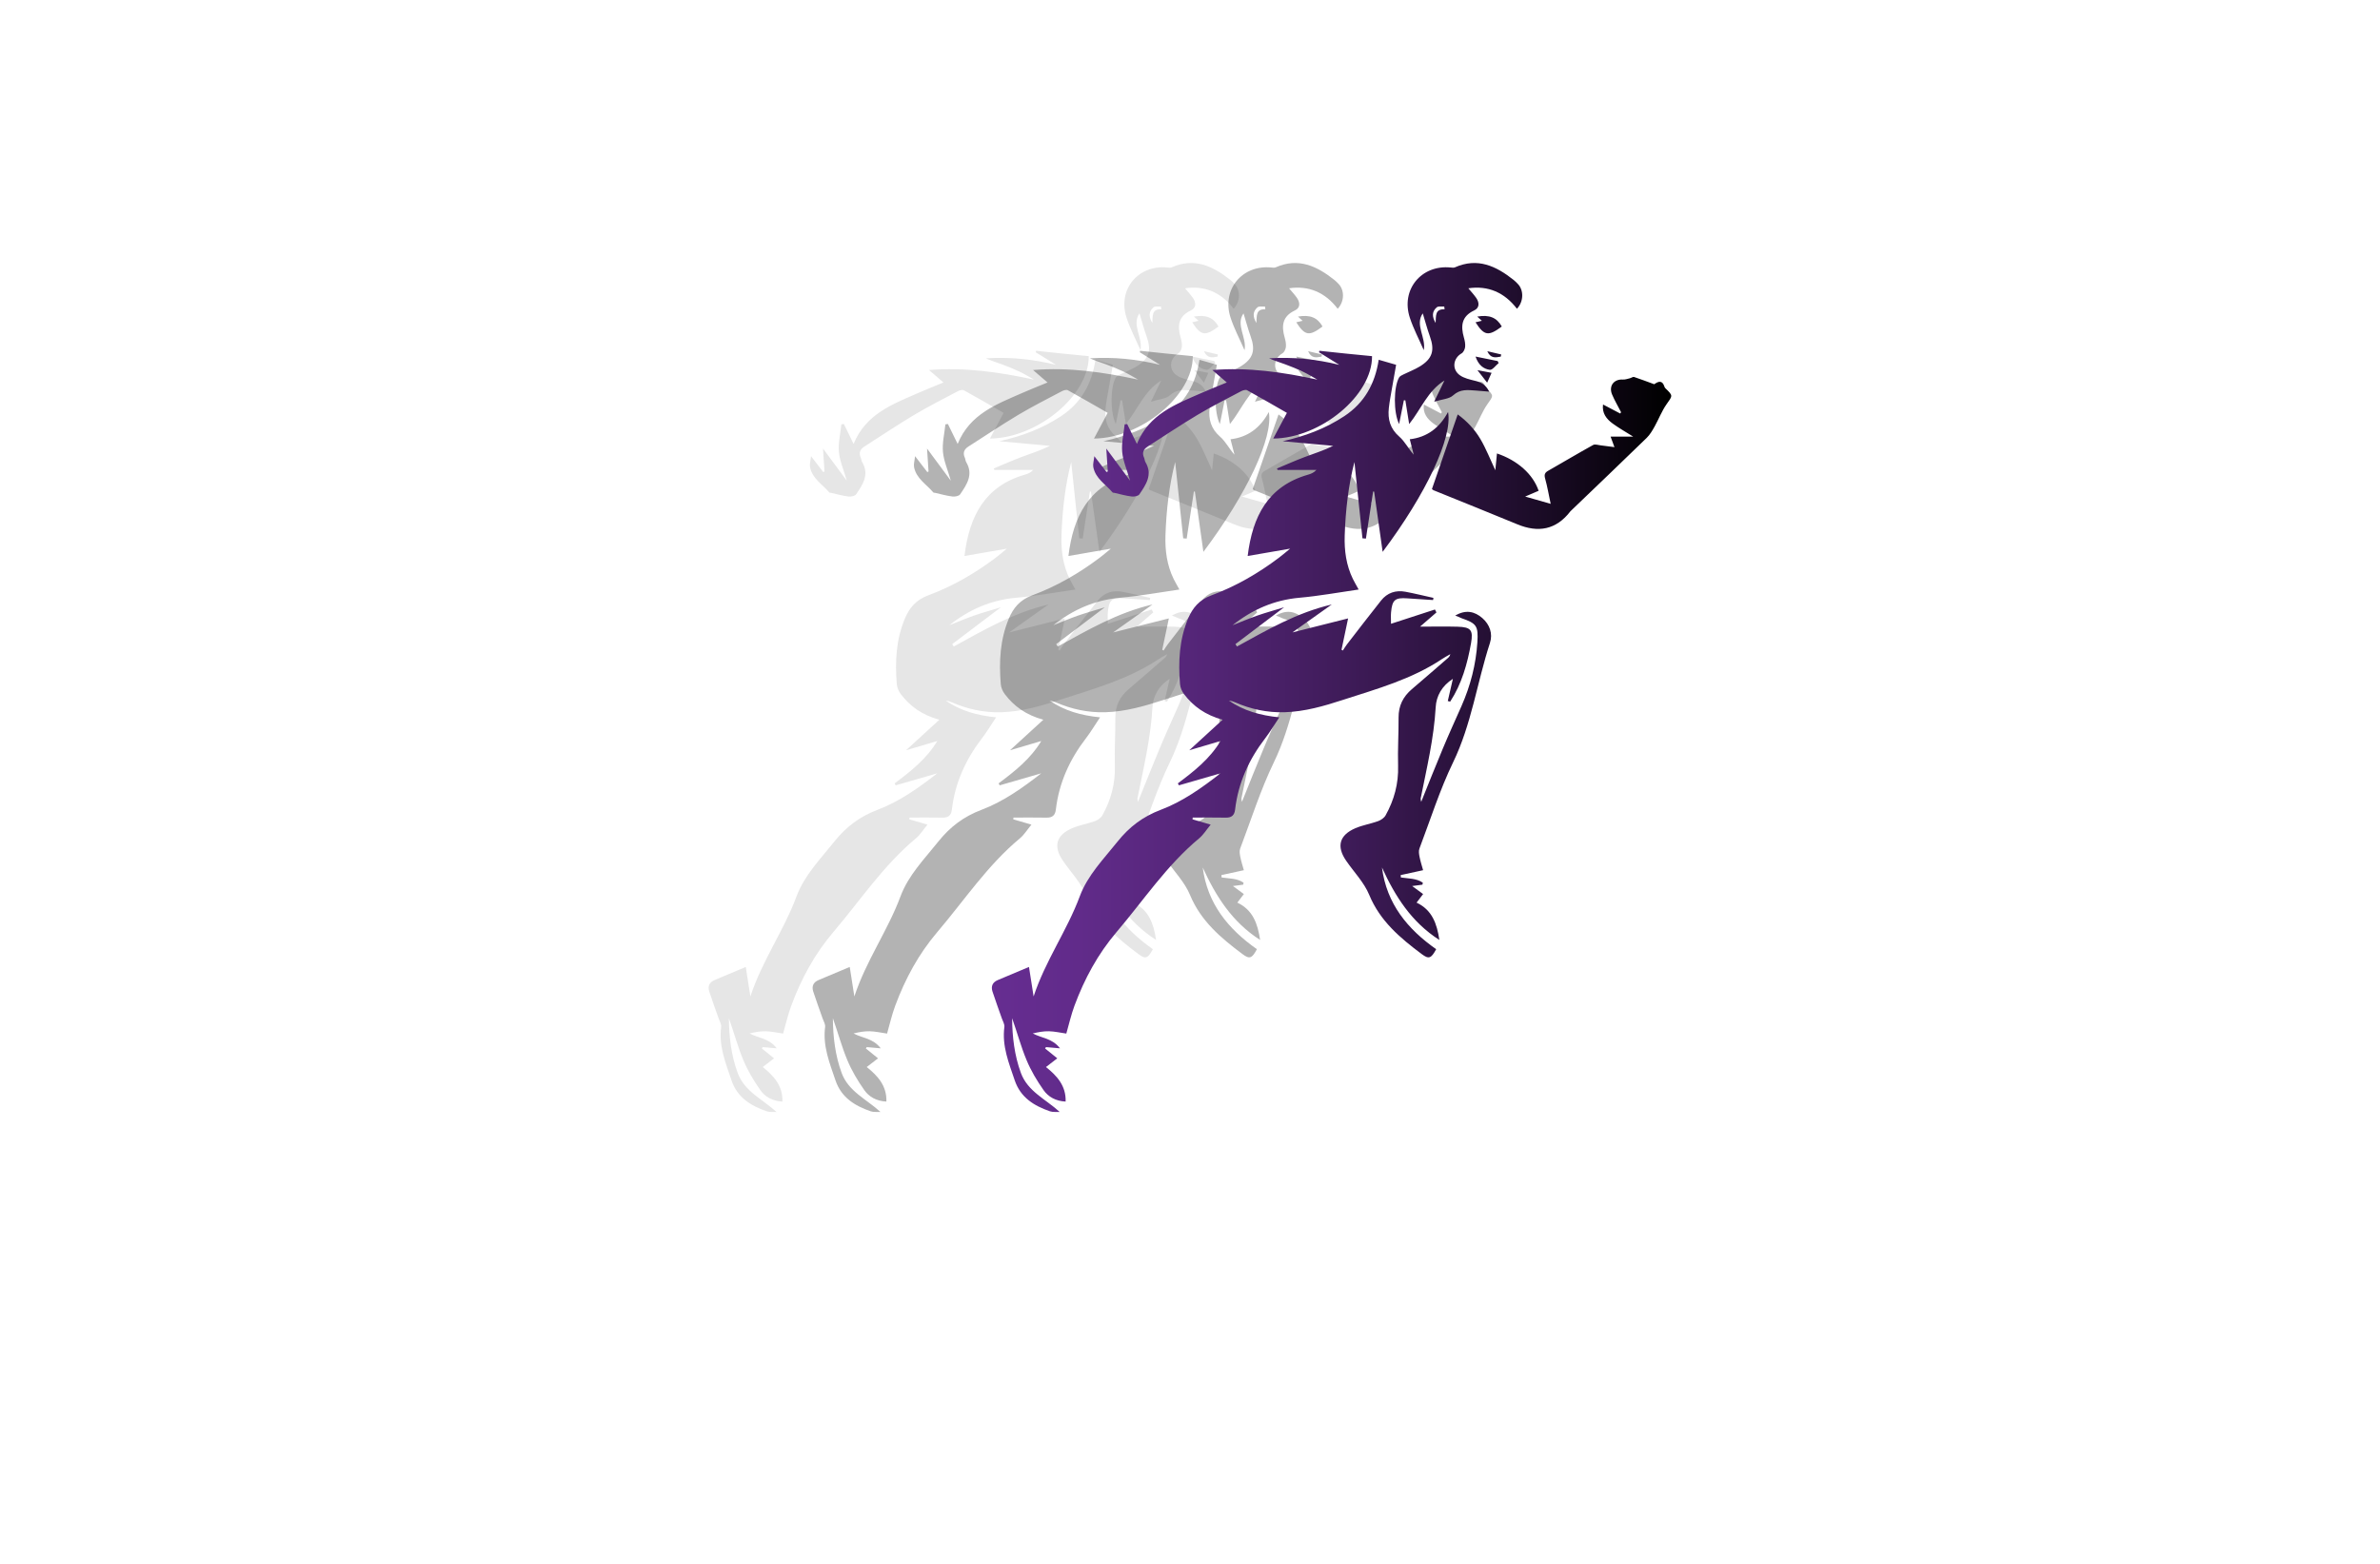 <?xml version="1.0" encoding="utf-8"?>
<!-- Generator: Adobe Illustrator 27.8.1, SVG Export Plug-In . SVG Version: 6.00 Build 0)  -->
<svg version="1.1" xmlns="http://www.w3.org/2000/svg" xmlns:xlink="http://www.w3.org/1999/xlink" x="0px" y="0px"
	 viewBox="0 0 350 230" style="enable-background:new 0 0 350 230;" xml:space="preserve">
<style type="text/css">
	.st0{fill:#0071BC;}
	.st1{fill:#F3FFFF;}
	.st2{fill:#FFEDC5;}
	.st3{fill:#F9F8D2;}
	.st4{fill:#D2FCE5;}
	.st5{fill:#FCEE21;}
	.st6{fill:#D9FCFC;}
	.st7{fill:#D6FCDE;}
	.st8{fill:#005652;}
	.st9{fill:#F6FFE3;}
	.st10{fill:#D9F4F3;}
	.st11{fill:#FFE7D2;}
	.st12{fill:#E1FEFF;}
	.st13{fill:#000037;}
	.st14{fill:#F9F6DC;}
	.st15{fill:#BFF6F7;}
	.st16{fill:#FFFFD9;}
	.st17{fill:#F5FFE6;}
	.st18{fill:#493117;}
	.st19{fill:#FFFDE6;}
	.st20{fill:#FFFCE3;}
	.st21{fill:#FF9D00;}
	.st22{fill:url(#SVGID_1_);}
	.st23{opacity:0.22;fill:url(#SVGID_00000150822529186418803910000007034465242534511774_);}
	.st24{fill:#FFC200;}
	.st25{fill:#778718;}
	.st26{fill:#E0B017;}
	.st27{fill:#664407;}
	.st28{fill:#9E690A;}
	.st29{fill:#7F1105;}
	.st30{fill:#191933;}
	.st31{fill:#FCEBD4;}
	.st32{fill:#E3DFD6;}
	.st33{fill:#FFB000;}
	.st34{fill:#AA210E;}
	.st35{fill:#FFF0A6;}
	.st36{fill:#FFDA00;}
	.st37{fill:#F4F4F4;}
	.st38{fill:#DC5C28;}
	.st39{fill:#FF8440;}
	.st40{fill:#C45224;}
	.st41{fill:#2C4369;}
	.st42{fill:#2A72DB;}
	.st43{fill:#C65500;}
	.st44{fill:#C15746;}
	.st45{fill:#FF8C00;}
	.st46{fill:#FFEA2C;}
	.st47{fill:#F7FF57;}
	.st48{fill:#FFFFFF;}
	.st49{fill:#D64949;}
	.st50{fill:#353535;}
	.st51{fill:#FFC783;}
	.st52{fill:#3F7F91;}
	.st53{fill:#25BDE5;}
	.st54{fill:#8CDD00;}
	.st55{fill:#D1FF88;}
	.st56{fill:#333333;}
	.st57{fill:#FF9000;}
	.st58{fill:#A1A813;}
	.st59{fill:#B3C40E;}
	.st60{fill:#CACE72;}
	.st61{fill:url(#SVGID_00000141433309176396593310000004630939333225191589_);}
	.st62{fill:#93E800;}
	.st63{fill:#3CB7D3;}
	.st64{fill:#FF7631;}
	.st65{fill:#E6873C;}
	.st66{fill:#30657F;}
	.st67{fill:#FF7A40;}
	.st68{fill:#FFAD4A;}
	.st69{fill:#BC8E3B;}
	.st70{fill:#E2E2E2;}
	.st71{fill:#F2B844;}
	.st72{fill:#AF3838;}
	.st73{fill:#17B5C1;}
	.st74{fill:#A88643;}
	.st75{fill-rule:evenodd;clip-rule:evenodd;fill:#DD7928;}
	.st76{fill:#E6E7E8;stroke:#CFCFCF;stroke-width:0.106;}
	.st77{fill-rule:evenodd;clip-rule:evenodd;fill:#204F7A;}
	.st78{fill-rule:evenodd;clip-rule:evenodd;fill:#50A4FF;}
	.st79{fill:#002649;}
	.st80{fill:#00134F;}
	.st81{fill:#665200;}
	.st82{fill:#002349;}
	.st83{fill:#FF914D;}
	.st84{fill:#AC1929;}
	.st85{fill:#004AAD;}
	.st86{fill:#BE1C2D;}
	.st87{fill:#242424;}
	.st88{fill:#F1A75A;}
	.st89{fill-rule:evenodd;clip-rule:evenodd;}
	.st90{fill-rule:evenodd;clip-rule:evenodd;fill:#007177;}
	.st91{fill-rule:evenodd;clip-rule:evenodd;fill:#242424;}
	.st92{fill:#F9951C;}
	.st93{fill:#84123B;}
	.st94{fill:#FFB908;}
	.st95{fill:#393536;}
	.st96{fill:#093F00;}
	.st97{fill:#333300;}
	.st98{fill:#C8D7FF;}
	.st99{fill:#426BD1;}
	.st100{fill:#0036D2;}
	.st101{fill:url(#SVGID_00000115478474829209472800000004684354262197395373_);}
	.st102{fill:url(#SVGID_00000179606048266370532270000016768697282586193550_);}
	.st103{fill:#72C000;}
	.st104{fill:#FFEBD7;}
	.st105{fill:#FF7F00;}
	.st106{fill:#121212;}
	.st107{fill:url(#CUSTOM-group_00000101811486944239606760000002714244422907518357_);}
	.st108{fill:url(#CUSTOM-group_00000086660549411913238800000009136946510667695793_);}
	.st109{fill:#D9E021;}
	.st110{fill:#F9BF28;}
	.st111{fill:#2F5469;}
	.st112{fill:#0F263E;}
	.st113{fill:#FEFEFE;}
	.st114{fill:url(#SVGID_00000108280109326513053050000008285405338611994537_);}
	.st115{fill:url(#SVGID_00000003069268724482642620000002160623568175224238_);}
	.st116{fill:url(#SVGID_00000078012202693633990230000010738257840334652072_);}
	.st117{fill:#603813;}
	.st118{fill:#1B1464;}
	.st119{fill:#20515D;}
	.st120{fill:#005DE5;}
	.st121{fill:#D9F1F4;}
	.st122{fill:url(#SVGID_00000085936409899441258540000011225821692124655795_);}
	.st123{fill:#F5F5F5;stroke:#F5F5F5;stroke-miterlimit:10;}
	.st124{fill:#000003;stroke:#F5F5F5;stroke-width:2;stroke-linecap:round;stroke-linejoin:round;stroke-miterlimit:10;}
	.st125{fill:none;stroke:#F5F5F5;stroke-linecap:round;stroke-linejoin:round;stroke-miterlimit:10;}
	.st126{fill:#72C000;stroke:#72C000;stroke-width:0.5;stroke-linecap:round;stroke-linejoin:round;stroke-miterlimit:10;}
	.st127{fill:#72C000;stroke:#72C000;stroke-linecap:round;stroke-linejoin:round;stroke-miterlimit:10;}
	.st128{fill:#000003;stroke:#72C000;stroke-linecap:round;stroke-linejoin:round;stroke-miterlimit:10;}
	.st129{fill:#72C000;stroke:#72C000;stroke-width:0.25;stroke-miterlimit:10;}
	.st130{fill:#F5B507;}
	.st131{fill:#E39514;}
	.st132{fill:#023A4C;}
	.st133{fill:#4F0000;}
	.st134{fill:url(#SVGID_00000129900588320879252360000013844491696259858853_);}
	.st135{fill:url(#SVGID_00000050624028904943387660000005308690401505706127_);}
	.st136{fill-rule:evenodd;clip-rule:evenodd;fill:#FFCA01;}
	.st137{opacity:0.1;}
	.st138{opacity:0.3;}
	.st139{fill:url(#SVGID_00000061472896951835920380000013619671012644312714_);}
	.st140{fill:none;stroke:#000000;stroke-miterlimit:10;}
	.st141{fill:url(#SVGID_00000147207347491477363750000010718719362749524365_);}
	.st142{fill:url(#SVGID_00000054974831015162098330000003004344126460212355_);}
	.st143{fill:#39B54A;}
	.st144{fill:#1B5AA8;}
	.st145{fill:#123958;}
	.st146{fill:#91CC00;}
</style>
<g id="Layer_1">
</g>
<g id="Layer_12">
</g>
<g id="Layer_13">
</g>
<g id="Layer_14">
</g>
<g id="Layer_15">
</g>
<g id="Layer_11">
</g>
<g id="Layer_8">
</g>
<g id="Layer_10">
</g>
<g id="Layer_9">
</g>
<g id="Layer_2">
</g>
<g id="Layer_3">
</g>
<g id="Layer_4">
</g>
<g id="Layer_5">
</g>
<g id="Layer_6">
</g>
<g id="Layer_7">
	<g>
		<path class="st137" d="M172.34,90.54c1.56-0.93,2.87-0.61,3.99,0.36c1.08,0.95,1.57,2.28,1.12,3.66
			c-1.9,5.82-2.7,11.95-5.42,17.56c-1.97,4.07-3.34,8.44-4.95,12.68c-0.14,0.36-0.06,0.83,0.02,1.23c0.13,0.66,0.34,1.31,0.52,1.95
			c-1.2,0.26-2.25,0.49-3.3,0.72c0.01,0.12,0.02,0.23,0.03,0.35c1.11,0.17,2.29,0.11,3.23,0.77c-0.02,0.1-0.04,0.19-0.06,0.29
			c-0.44,0.06-0.88,0.11-1.51,0.2c0.61,0.45,1.08,0.8,1.61,1.18c-0.34,0.45-0.62,0.82-0.96,1.26c2.29,1.08,3,3.11,3.35,5.49
			c-4.12-2.63-6.52-6.45-8.44-10.66c0.68,5.34,3.78,9.08,7.97,12.02c-0.73,1.35-1.07,1.52-2.15,0.7c-3.15-2.36-6.1-4.84-7.69-8.68
			c-0.75-1.83-2.24-3.35-3.38-5.02c-1.46-2.11-1.02-3.78,1.36-4.8c1.06-0.45,2.23-0.64,3.32-1.03c0.42-0.15,0.9-0.48,1.11-0.85
			c1.26-2.26,1.92-4.67,1.84-7.3c-0.07-2.36,0.09-4.72,0.07-7.09c-0.01-1.73,0.66-3.07,1.95-4.17c1.77-1.5,3.52-3.04,5.28-4.56
			c0.16-0.14,0.31-0.3,0.38-0.59c-0.41,0.24-0.84,0.45-1.23,0.72c-4.45,2.97-9.55,4.38-14.55,6c-2.8,0.91-5.61,1.73-8.6,1.82
			c-2.57,0.07-4.97-0.45-7.3-1.47c-0.28-0.12-0.58-0.21-0.89-0.25c2.17,1.5,4.62,2.19,7.42,2.47c-0.74,1.11-1.35,2.13-2.06,3.06
			c-2.4,3.12-3.98,6.57-4.44,10.51c-0.1,0.84-0.52,1.2-1.37,1.18c-1.62-0.03-3.24-0.01-4.86-0.01c-0.01,0.09-0.02,0.17-0.03,0.26
			c0.84,0.24,1.68,0.49,2.67,0.78c-0.62,0.75-1.07,1.49-1.69,2.01c-4.78,3.97-8.18,9.13-12.16,13.8c-2.75,3.23-4.72,6.88-6.18,10.82
			c-0.49,1.32-0.8,2.7-1.2,4.1c-0.91-0.13-1.72-0.32-2.54-0.34c-0.8-0.02-1.6,0.13-2.39,0.32c1.28,0.7,2.86,0.69,4,2.19
			c-0.9-0.08-1.48-0.13-2.06-0.18c-0.04,0.07-0.09,0.13-0.13,0.2c0.58,0.47,1.15,0.93,1.79,1.45c-0.68,0.53-1.13,0.88-1.66,1.28
			c1.62,1.3,2.96,2.75,2.89,5.08c-1.43-0.07-2.54-0.67-3.25-1.69c-0.97-1.38-1.86-2.87-2.5-4.42c-0.83-1.99-1.39-4.1-2.12-6.15
			c0.02,2.75,0.34,5.46,1.29,8.05c1.01,2.74,3.67,3.86,5.71,5.74c-0.48-0.03-1,0.05-1.44-0.1c-2.34-0.81-4.32-2.02-5.18-4.56
			c-0.86-2.55-1.89-5.04-1.52-7.84c0.05-0.39-0.21-0.82-0.36-1.23c-0.46-1.33-0.96-2.65-1.39-3.99c-0.24-0.76,0-1.35,0.78-1.68
			c1.52-0.64,3.05-1.28,4.59-1.93c0.25,1.61,0.47,2.98,0.68,4.34c1.72-5.25,4.92-9.69,6.79-14.73c1.16-3.11,3.5-5.47,5.54-8.03
			c1.75-2.19,3.75-3.7,6.39-4.7c3.19-1.2,5.99-3.2,8.77-5.36c-2.12,0.61-4.12,1.19-6.12,1.77c-0.05-0.1-0.1-0.19-0.16-0.29
			c2.37-1.77,4.69-3.59,6.28-6.23c-1.51,0.44-2.91,0.86-4.6,1.36c1.74-1.6,3.23-2.96,4.9-4.49c-2.53-0.69-4.31-1.97-5.68-3.78
			c-0.31-0.41-0.54-0.96-0.58-1.46c-0.27-3.29-0.11-6.54,1.19-9.64c0.67-1.59,1.65-2.75,3.4-3.4c3.59-1.33,6.9-3.24,9.96-5.55
			c0.49-0.37,0.95-0.76,1.64-1.33c-2.27,0.39-4.25,0.73-6.24,1.08c0.71-5.84,2.99-10.27,8.88-11.96c0.44-0.12,0.86-0.3,1.23-0.7
			c-1.9,0-3.81,0-5.71,0c-0.03-0.07-0.06-0.14-0.09-0.21c1.36-0.57,2.71-1.17,4.09-1.69c1.38-0.52,2.79-0.96,4.18-1.64
			c-2.48-0.23-4.96-0.45-7.44-0.68c3.24-0.72,6.3-1.85,9.09-3.7c2.95-1.96,4.5-4.75,5.04-8.28c0.85,0.24,1.64,0.47,2.56,0.74
			c-0.2,1.15-0.4,2.25-0.59,3.35c-0.17,1-0.37,2-0.48,3.01c-0.18,1.64,0.19,3.03,1.53,4.2c0.82,0.71,1.34,1.77,2.13,2.66
			c-0.19-0.74-0.38-1.47-0.58-2.27c2.55-0.29,4.39-1.69,5.63-4.01c0.68,3.75-3.22,12.04-9.62,20.57c-0.42-2.96-0.83-5.91-1.25-8.85
			c-0.05-0.01-0.1-0.02-0.15-0.03c-0.35,2.31-0.7,4.62-1.06,6.93c-0.17-0.01-0.34-0.03-0.51-0.04c-0.4-3.85-0.81-7.69-1.18-11.22
			c-0.86,3.31-1.31,7.03-1.43,10.81c-0.07,2.22,0.22,4.35,1.19,6.36c0.22,0.45,0.48,0.89,0.86,1.58c-3,0.43-5.84,0.96-8.71,1.21
			c-3.71,0.33-6.93,1.74-9.83,4.04c1.2-0.47,2.39-0.98,3.61-1.41c1.24-0.43,2.52-0.78,3.97-1.23c-2.52,1.91-4.84,3.66-7.16,5.42
			c0.08,0.12,0.16,0.23,0.23,0.35c4.4-2.41,8.74-4.96,13.94-6.18c-1.99,1.42-3.77,2.68-5.79,4.11c2.88-0.72,5.42-1.36,8.19-2.06
			c-0.38,1.8-0.67,3.2-0.97,4.61c0.07,0.04,0.13,0.07,0.2,0.11c0.2-0.3,0.38-0.62,0.6-0.9c1.66-2.15,3.32-4.31,5.01-6.44
			c0.92-1.16,2.17-1.57,3.6-1.3c1.38,0.26,2.74,0.6,4.11,0.9c-0.02,0.11-0.03,0.21-0.05,0.32c-1.26-0.08-2.51-0.16-3.77-0.25
			c-1.83-0.13-2.24,0.21-2.41,2.04c-0.05,0.5-0.01,1.01-0.01,1.7c2.21-0.72,4.33-1.41,6.46-2.1c0.07,0.14,0.15,0.29,0.22,0.43
			c-0.78,0.68-1.56,1.36-2.41,2.09c1.93,0,3.73-0.04,5.53,0.01c1.94,0.06,2.31,0.48,1.97,2.42c-0.54,3.04-1.37,5.99-3.07,8.6
			c-0.12-0.03-0.23-0.06-0.35-0.09c0.24-1.04,0.48-2.09,0.75-3.26c-1.61,1.02-2.44,2.52-2.53,4.18c-0.26,4.56-1.32,8.98-2.21,13.42
			c-0.02,0.09,0.03,0.2,0.08,0.49c1.1-2.71,2.1-5.27,3.17-7.81c0.88-2.11,1.83-4.19,2.76-6.29c1.32-2.99,2.12-6.1,2.33-9.36
			c0.15-2.43-0.1-2.78-2.38-3.57C173.01,90.78,172.75,90.69,172.34,90.54z M169.16,72.1c4.1,1.67,8.21,3.3,12.3,5
			c3.1,1.29,5.73,0.83,7.83-1.9c0.02-0.03,0.05-0.05,0.08-0.08c3.72-3.57,7.45-7.13,11.14-10.72c0.48-0.47,0.84-1.09,1.17-1.68
			c0.6-1.07,1.04-2.25,1.74-3.25c0.92-1.3,1-1.25-0.17-2.38c-0.05-0.05-0.09-0.11-0.11-0.18c-0.36-1.13-1.01-0.76-1.52-0.4
			c-1.06-0.39-2.01-0.75-2.97-1.07c-0.16-0.05-0.4,0.14-0.61,0.19c-0.34,0.08-0.69,0.21-1.03,0.19c-1.34-0.08-2.12,0.96-1.58,2.22
			c0.38,0.89,0.87,1.72,1.31,2.58c-0.04,0.07-0.08,0.13-0.12,0.2c-0.84-0.44-1.68-0.88-2.53-1.33c-0.17,1.26,0.49,2.13,1.43,2.81
			c0.88,0.64,1.83,1.18,3,1.91c-1.23,0-2.22,0-3.32,0c0.21,0.57,0.36,0.96,0.57,1.55c-0.76-0.1-1.39-0.19-2.02-0.26
			c-0.37-0.04-0.84-0.21-1.11-0.06c-2.22,1.23-4.4,2.53-6.61,3.79c-0.48,0.27-0.62,0.55-0.46,1.13c0.34,1.22,0.55,2.48,0.82,3.74
			c-1.16-0.33-2.32-0.66-3.75-1.07c0.8-0.35,1.4-0.6,1.98-0.85c-0.83-2.45-3.11-4.47-6.13-5.49c-0.08,0.8-0.16,1.61-0.24,2.47
			c-0.75-1.6-1.35-3.15-2.19-4.58c-0.85-1.45-2.02-2.67-3.34-3.63c-1.28,3.71-2.52,7.31-3.79,10.97
			C168.93,71.93,169.03,72.05,169.16,72.1z M152.36,51.59c-0.01,0.07-0.03,0.15-0.04,0.22c0.99,0.62,1.99,1.23,2.98,1.85
			c-3.43-0.85-6.84-1.18-10.32-0.96c0.79,0.36,1.61,0.6,2.41,0.9c0.85,0.32,1.69,0.65,2.51,1.04c0.74,0.35,1.45,0.79,2.17,1.19
			c-5.11-1.1-10.17-1.84-15.45-1.41c0.74,0.63,1.37,1.18,2.13,1.83c-1.4,0.58-2.58,1.04-3.73,1.55c-3.75,1.65-7.69,3.07-9.49,7.49
			c-0.55-1.12-0.99-2.02-1.43-2.93c-0.12,0.02-0.25,0.03-0.37,0.05c-0.14,1.35-0.48,2.72-0.36,4.06c0.12,1.32,0.69,2.6,1.16,4.23
			c-1.25-1.69-2.32-3.13-3.5-4.73c0.08,1.21,0.15,2.29,0.22,3.37c-0.06,0.03-0.12,0.06-0.18,0.09c-0.55-0.72-1.1-1.43-1.8-2.34
			c-0.07,0.68-0.23,1.16-0.15,1.6c0.32,1.69,1.82,2.53,2.82,3.72c0.06,0.07,0.2,0.06,0.31,0.08c0.83,0.19,1.66,0.43,2.51,0.53
			c0.37,0.05,0.96-0.06,1.13-0.31c0.98-1.44,2-2.91,0.89-4.76c-0.11-0.18-0.1-0.43-0.19-0.62c-0.34-0.73-0.1-1.26,0.53-1.66
			c2.44-1.56,4.86-3.18,7.35-4.67c2.08-1.24,4.25-2.33,6.4-3.47c0.25-0.13,0.66-0.25,0.86-0.14c1.97,1.08,3.9,2.21,5.86,3.33
			c-0.67,1.25-1.31,2.47-2.01,3.78c6.99-0.07,14.58-6.36,14.53-12.12C157.55,52.14,154.95,51.87,152.36,51.59z M170.76,55.96
			c-0.51,1.04-0.94,1.95-1.51,3.12c1.18-0.37,2.21-0.4,2.78-0.93c1.06-0.97,2.18-0.79,3.36-0.71c0.58,0.04,1.16,0.1,1.95,0.16
			c-0.54-1.1-1.26-1.4-2.1-1.6c-0.76-0.19-1.59-0.37-2.21-0.81c-1.22-0.86-1.01-2.5,0.25-3.22c0.27-0.15,0.48-0.6,0.52-0.93
			c0.05-0.46-0.05-0.95-0.18-1.4c-0.49-1.71-0.35-3.11,1.5-3.98c0.82-0.38,0.79-1.16,0.3-1.86c-0.35-0.49-0.76-0.94-1.15-1.4
			c2.9-0.43,5.32,0.61,7.15,3.01c1-1.06,1.02-2.72,0.14-3.64c-0.2-0.21-0.4-0.42-0.63-0.6c-2.57-2.04-5.3-3.33-8.63-1.85
			c-0.18,0.08-0.42,0.04-0.63,0.02c-4.31-0.43-7.36,3.26-6,7.39c0.53,1.62,1.34,3.14,2.05,4.77c0.36-1.86-1.34-3.74-0.15-5.41
			c0.33,1.06,0.64,2.24,1.05,3.39c0.74,2.06,0.37,3.29-1.51,4.43c-0.74,0.45-1.57,0.76-2.34,1.14c-0.24,0.12-0.55,0.25-0.68,0.46
			c-0.82,1.42-0.84,5.16,0,6.86c0.25-1.25,0.47-2.38,0.7-3.5c0.07,0,0.14,0.01,0.22,0.01c0.17,1.09,0.35,2.19,0.56,3.49
			C167.35,60.13,168.29,57.5,170.76,55.96z M169.46,47.5c-0.56-0.94-0.54-1.71,0.18-2.31c0.23-0.19,0.72-0.08,1.09-0.11
			c0.02,0.14,0.03,0.27,0.05,0.41C169.34,45.42,169.53,46.48,169.46,47.5z M179.19,48.02c-0.73-1.31-1.83-1.77-3.61-1.46
			c0.22,0.21,0.43,0.39,0.68,0.62c-0.35,0.08-0.59,0.14-0.93,0.22C176.61,49.4,177.24,49.48,179.19,48.02z M178.58,53.1
			c-1-0.2-2.01-0.41-3.25-0.66c0.44,1.3,1.22,1.83,2.1,1.95c0.39,0.05,0.86-0.64,1.3-0.99C178.68,53.3,178.63,53.2,178.58,53.1z
			 M175.62,54.44c0.6,0.77,0.99,1.28,1.43,1.84c0.24-0.55,0.42-0.95,0.65-1.45C177.07,54.71,176.5,54.6,175.62,54.44z M179.04,52.45
			c0.02-0.11,0.04-0.21,0.06-0.32c-0.68-0.16-1.36-0.32-2.04-0.48C177.56,52.78,178.31,52.57,179.04,52.45z"/>
		<path class="st138" d="M187.64,90.54c1.56-0.93,2.87-0.61,3.99,0.36c1.08,0.95,1.57,2.28,1.12,3.66
			c-1.9,5.82-2.7,11.95-5.42,17.56c-1.97,4.07-3.34,8.44-4.95,12.68c-0.14,0.36-0.06,0.83,0.02,1.23c0.13,0.66,0.34,1.31,0.52,1.95
			c-1.2,0.26-2.25,0.49-3.3,0.72c0.01,0.12,0.02,0.23,0.03,0.35c1.11,0.17,2.29,0.11,3.23,0.77c-0.02,0.1-0.04,0.19-0.06,0.29
			c-0.44,0.06-0.88,0.11-1.51,0.2c0.61,0.45,1.08,0.8,1.61,1.18c-0.34,0.45-0.62,0.82-0.96,1.26c2.29,1.08,3,3.11,3.35,5.49
			c-4.12-2.63-6.52-6.45-8.44-10.66c0.68,5.34,3.78,9.08,7.97,12.02c-0.73,1.35-1.07,1.52-2.15,0.7c-3.15-2.36-6.1-4.84-7.69-8.68
			c-0.75-1.83-2.24-3.35-3.39-5.02c-1.46-2.11-1.02-3.78,1.36-4.8c1.06-0.45,2.23-0.64,3.32-1.03c0.42-0.15,0.9-0.48,1.11-0.85
			c1.26-2.26,1.92-4.67,1.84-7.3c-0.07-2.36,0.09-4.72,0.07-7.09c-0.01-1.73,0.66-3.07,1.95-4.17c1.77-1.5,3.52-3.04,5.28-4.56
			c0.16-0.14,0.31-0.3,0.38-0.59c-0.41,0.24-0.84,0.45-1.23,0.72c-4.45,2.97-9.55,4.38-14.55,6c-2.8,0.91-5.61,1.73-8.6,1.82
			c-2.57,0.07-4.97-0.45-7.3-1.47c-0.28-0.12-0.58-0.21-0.89-0.25c2.17,1.5,4.62,2.19,7.42,2.47c-0.74,1.11-1.35,2.13-2.06,3.06
			c-2.4,3.12-3.98,6.57-4.44,10.51c-0.1,0.84-0.52,1.2-1.37,1.18c-1.62-0.03-3.24-0.01-4.86-0.01c-0.01,0.09-0.02,0.17-0.03,0.26
			c0.84,0.24,1.68,0.49,2.67,0.78c-0.62,0.75-1.07,1.49-1.69,2.01c-4.78,3.97-8.18,9.13-12.16,13.8c-2.75,3.23-4.72,6.88-6.18,10.82
			c-0.49,1.32-0.8,2.7-1.2,4.1c-0.91-0.13-1.72-0.32-2.54-0.34c-0.8-0.02-1.6,0.13-2.39,0.32c1.28,0.7,2.86,0.69,4,2.19
			c-0.9-0.08-1.48-0.13-2.06-0.18c-0.04,0.07-0.09,0.13-0.13,0.2c0.58,0.47,1.15,0.93,1.79,1.45c-0.68,0.53-1.13,0.88-1.66,1.28
			c1.62,1.3,2.96,2.75,2.89,5.08c-1.43-0.07-2.54-0.67-3.25-1.69c-0.97-1.38-1.86-2.87-2.5-4.42c-0.83-1.99-1.39-4.1-2.12-6.15
			c0.02,2.75,0.34,5.46,1.29,8.05c1.01,2.74,3.67,3.86,5.71,5.74c-0.48-0.03-1,0.05-1.44-0.1c-2.34-0.81-4.32-2.02-5.18-4.56
			c-0.86-2.55-1.89-5.04-1.52-7.84c0.05-0.39-0.21-0.82-0.36-1.23c-0.46-1.33-0.96-2.65-1.39-3.99c-0.24-0.76,0-1.35,0.78-1.68
			c1.52-0.64,3.05-1.28,4.59-1.93c0.25,1.61,0.47,2.98,0.68,4.34c1.72-5.25,4.92-9.69,6.79-14.73c1.16-3.11,3.5-5.47,5.54-8.03
			c1.75-2.19,3.75-3.7,6.39-4.7c3.19-1.2,5.99-3.2,8.77-5.36c-2.12,0.61-4.12,1.19-6.12,1.77c-0.05-0.1-0.1-0.19-0.16-0.29
			c2.37-1.77,4.69-3.59,6.28-6.23c-1.51,0.44-2.91,0.86-4.6,1.36c1.74-1.6,3.23-2.96,4.9-4.49c-2.53-0.69-4.31-1.97-5.68-3.78
			c-0.31-0.41-0.54-0.96-0.58-1.46c-0.27-3.29-0.11-6.54,1.19-9.64c0.67-1.59,1.65-2.75,3.4-3.4c3.59-1.33,6.9-3.24,9.96-5.55
			c0.49-0.37,0.95-0.76,1.64-1.33c-2.27,0.39-4.25,0.73-6.24,1.08c0.71-5.84,2.99-10.27,8.88-11.96c0.44-0.12,0.86-0.3,1.23-0.7
			c-1.9,0-3.81,0-5.71,0c-0.03-0.07-0.06-0.14-0.09-0.21c1.36-0.57,2.71-1.17,4.09-1.69c1.38-0.52,2.79-0.96,4.18-1.64
			c-2.48-0.23-4.96-0.45-7.44-0.68c3.24-0.72,6.3-1.85,9.09-3.7c2.95-1.96,4.5-4.75,5.04-8.28c0.85,0.24,1.64,0.47,2.56,0.74
			c-0.2,1.15-0.4,2.25-0.59,3.35c-0.17,1-0.37,2-0.48,3.01c-0.18,1.64,0.19,3.03,1.53,4.2c0.82,0.71,1.34,1.77,2.13,2.66
			c-0.19-0.74-0.38-1.47-0.58-2.27c2.55-0.29,4.39-1.69,5.63-4.01c0.68,3.75-3.22,12.04-9.62,20.57c-0.42-2.96-0.83-5.91-1.25-8.85
			c-0.05-0.01-0.1-0.02-0.15-0.03c-0.35,2.31-0.7,4.62-1.06,6.93c-0.17-0.01-0.34-0.03-0.51-0.04c-0.4-3.85-0.81-7.69-1.18-11.22
			c-0.86,3.31-1.31,7.03-1.43,10.81c-0.07,2.22,0.22,4.35,1.19,6.36c0.22,0.45,0.48,0.89,0.86,1.58c-3,0.43-5.84,0.96-8.71,1.21
			c-3.71,0.33-6.93,1.74-9.83,4.04c1.2-0.47,2.39-0.98,3.61-1.41c1.24-0.43,2.52-0.78,3.97-1.23c-2.52,1.91-4.84,3.66-7.16,5.42
			c0.08,0.12,0.16,0.23,0.23,0.35c4.4-2.41,8.74-4.96,13.94-6.18c-1.99,1.42-3.77,2.68-5.79,4.11c2.88-0.72,5.42-1.36,8.19-2.06
			c-0.38,1.8-0.67,3.2-0.97,4.61c0.07,0.04,0.13,0.07,0.2,0.11c0.2-0.3,0.38-0.62,0.6-0.9c1.66-2.15,3.32-4.31,5.01-6.44
			c0.92-1.16,2.17-1.57,3.6-1.3c1.38,0.26,2.74,0.6,4.11,0.9c-0.02,0.11-0.03,0.21-0.05,0.32c-1.26-0.08-2.51-0.16-3.77-0.25
			c-1.83-0.13-2.24,0.21-2.41,2.04c-0.05,0.5-0.01,1.01-0.01,1.7c2.21-0.72,4.33-1.41,6.46-2.1c0.07,0.14,0.15,0.29,0.22,0.43
			c-0.78,0.68-1.56,1.36-2.41,2.09c1.93,0,3.73-0.04,5.53,0.01c1.94,0.06,2.31,0.48,1.97,2.42c-0.54,3.04-1.37,5.99-3.07,8.6
			c-0.12-0.03-0.23-0.06-0.35-0.09c0.24-1.04,0.48-2.09,0.75-3.26c-1.61,1.02-2.44,2.52-2.53,4.18c-0.26,4.56-1.32,8.98-2.21,13.42
			c-0.02,0.09,0.03,0.2,0.08,0.49c1.1-2.71,2.1-5.27,3.17-7.81c0.88-2.11,1.83-4.19,2.76-6.29c1.32-2.99,2.12-6.1,2.33-9.36
			c0.15-2.43-0.1-2.78-2.38-3.57C188.32,90.78,188.05,90.69,187.64,90.54z M184.46,72.1c4.1,1.67,8.21,3.3,12.3,5
			c3.1,1.29,5.73,0.83,7.83-1.9c0.02-0.03,0.05-0.05,0.08-0.08c3.72-3.57,7.45-7.13,11.14-10.72c0.48-0.47,0.84-1.09,1.17-1.68
			c0.6-1.07,1.04-2.25,1.74-3.25c0.92-1.3,1-1.25-0.17-2.38c-0.05-0.05-0.09-0.11-0.11-0.18c-0.36-1.13-1.01-0.76-1.52-0.4
			c-1.06-0.39-2.01-0.75-2.97-1.07c-0.16-0.05-0.4,0.14-0.61,0.19c-0.34,0.08-0.69,0.21-1.03,0.19c-1.34-0.08-2.12,0.96-1.58,2.22
			c0.38,0.89,0.87,1.72,1.31,2.58c-0.04,0.07-0.08,0.13-0.12,0.2c-0.84-0.44-1.68-0.88-2.53-1.33c-0.17,1.26,0.49,2.13,1.43,2.81
			c0.88,0.64,1.83,1.18,3,1.91c-1.23,0-2.22,0-3.32,0c0.21,0.57,0.36,0.96,0.57,1.55c-0.76-0.1-1.39-0.19-2.02-0.26
			c-0.37-0.04-0.84-0.21-1.11-0.06c-2.22,1.23-4.4,2.53-6.61,3.79c-0.48,0.27-0.62,0.55-0.46,1.13c0.34,1.22,0.55,2.48,0.82,3.74
			c-1.16-0.33-2.32-0.66-3.75-1.07c0.8-0.35,1.4-0.6,1.98-0.85c-0.83-2.45-3.11-4.47-6.13-5.49c-0.08,0.8-0.16,1.61-0.24,2.47
			c-0.75-1.6-1.35-3.15-2.19-4.58c-0.85-1.45-2.02-2.67-3.34-3.63c-1.28,3.71-2.52,7.31-3.79,10.97
			C184.23,71.93,184.33,72.05,184.46,72.1z M167.66,51.59c-0.01,0.07-0.03,0.15-0.04,0.22c0.99,0.62,1.99,1.23,2.98,1.85
			c-3.43-0.85-6.84-1.18-10.32-0.96c0.79,0.36,1.61,0.6,2.41,0.9c0.85,0.32,1.69,0.65,2.51,1.04c0.74,0.35,1.45,0.79,2.17,1.19
			c-5.11-1.1-10.17-1.84-15.45-1.41c0.74,0.63,1.37,1.18,2.13,1.83c-1.4,0.58-2.58,1.04-3.73,1.55c-3.75,1.65-7.69,3.07-9.49,7.49
			c-0.55-1.12-0.99-2.02-1.43-2.93c-0.12,0.02-0.25,0.03-0.37,0.05c-0.14,1.35-0.48,2.72-0.36,4.06c0.12,1.32,0.69,2.6,1.16,4.23
			c-1.25-1.69-2.32-3.13-3.5-4.73c0.08,1.21,0.15,2.29,0.22,3.37c-0.06,0.03-0.12,0.06-0.18,0.09c-0.55-0.72-1.1-1.43-1.8-2.34
			c-0.07,0.68-0.23,1.16-0.15,1.6c0.32,1.69,1.82,2.53,2.82,3.72c0.06,0.07,0.2,0.06,0.31,0.08c0.83,0.19,1.66,0.43,2.51,0.53
			c0.37,0.05,0.96-0.06,1.13-0.31c0.98-1.44,2-2.91,0.89-4.76c-0.11-0.18-0.1-0.43-0.19-0.62c-0.34-0.73-0.1-1.26,0.53-1.66
			c2.44-1.56,4.86-3.18,7.35-4.67c2.08-1.24,4.25-2.33,6.4-3.47c0.25-0.13,0.66-0.25,0.86-0.14c1.97,1.08,3.9,2.21,5.86,3.33
			c-0.67,1.25-1.31,2.47-2.01,3.78c6.99-0.07,14.58-6.36,14.53-12.12C172.85,52.14,170.26,51.87,167.66,51.59z M186.06,55.96
			c-0.51,1.04-0.94,1.95-1.51,3.12c1.18-0.37,2.21-0.4,2.78-0.93c1.06-0.97,2.18-0.79,3.36-0.71c0.58,0.04,1.16,0.1,1.95,0.16
			c-0.54-1.1-1.26-1.4-2.1-1.6c-0.76-0.19-1.59-0.37-2.21-0.81c-1.22-0.86-1.01-2.5,0.25-3.22c0.27-0.15,0.48-0.6,0.52-0.93
			c0.05-0.46-0.05-0.95-0.18-1.4c-0.49-1.71-0.35-3.11,1.5-3.98c0.82-0.38,0.79-1.16,0.3-1.86c-0.35-0.49-0.76-0.94-1.15-1.4
			c2.9-0.43,5.32,0.61,7.15,3.01c1-1.06,1.02-2.72,0.14-3.64c-0.2-0.21-0.4-0.42-0.63-0.6c-2.57-2.04-5.3-3.33-8.63-1.85
			c-0.18,0.08-0.42,0.04-0.63,0.02c-4.31-0.43-7.36,3.26-6,7.39c0.53,1.62,1.34,3.14,2.05,4.77c0.36-1.86-1.34-3.74-0.15-5.41
			c0.33,1.06,0.64,2.24,1.05,3.39c0.74,2.06,0.37,3.29-1.51,4.43c-0.74,0.45-1.57,0.76-2.34,1.14c-0.24,0.12-0.55,0.25-0.68,0.46
			c-0.82,1.42-0.84,5.16,0,6.86c0.25-1.25,0.47-2.38,0.7-3.5c0.07,0,0.14,0.01,0.22,0.01c0.17,1.09,0.35,2.19,0.56,3.49
			C182.65,60.13,183.59,57.5,186.06,55.96z M184.76,47.5c-0.56-0.94-0.54-1.71,0.18-2.31c0.23-0.19,0.72-0.08,1.09-0.11
			c0.02,0.14,0.03,0.27,0.05,0.41C184.65,45.42,184.84,46.48,184.76,47.5z M194.49,48.02c-0.73-1.31-1.83-1.77-3.61-1.46
			c0.22,0.21,0.43,0.39,0.68,0.62c-0.35,0.08-0.59,0.14-0.93,0.22C191.91,49.4,192.55,49.48,194.49,48.02z M193.88,53.1
			c-1-0.2-2.01-0.41-3.25-0.66c0.44,1.3,1.22,1.83,2.1,1.95c0.39,0.05,0.86-0.64,1.3-0.99C193.98,53.3,193.93,53.2,193.88,53.1z
			 M190.92,54.44c0.6,0.77,0.99,1.28,1.43,1.84c0.24-0.55,0.42-0.95,0.65-1.45C192.38,54.71,191.8,54.6,190.92,54.44z M194.35,52.45
			c0.02-0.11,0.04-0.21,0.06-0.32c-0.68-0.16-1.36-0.32-2.04-0.48C192.86,52.78,193.61,52.57,194.35,52.45z"/>
		<linearGradient id="SVGID_1_" gradientUnits="userSpaceOnUse" x1="145.877" y1="101.111" x2="245.782" y2="101.111">
			<stop  offset="0" style="stop-color:#662D91"/>
			<stop  offset="0.128" style="stop-color:#612B8A"/>
			<stop  offset="0.317" style="stop-color:#532576"/>
			<stop  offset="0.545" style="stop-color:#3C1A55"/>
			<stop  offset="0.8" style="stop-color:#1C0C28"/>
			<stop  offset="0.996" style="stop-color:#000000"/>
		</linearGradient>
		<path class="st22" d="M214,90.54c1.56-0.93,2.87-0.61,3.99,0.36c1.08,0.95,1.57,2.28,1.12,3.66c-1.9,5.82-2.7,11.95-5.42,17.56
			c-1.97,4.07-3.34,8.44-4.95,12.68c-0.14,0.36-0.06,0.83,0.02,1.23c0.13,0.66,0.34,1.31,0.52,1.95c-1.2,0.26-2.25,0.49-3.3,0.72
			c0.01,0.12,0.02,0.23,0.03,0.35c1.11,0.17,2.29,0.11,3.23,0.77c-0.02,0.1-0.04,0.19-0.06,0.29c-0.44,0.06-0.88,0.11-1.51,0.2
			c0.61,0.45,1.08,0.8,1.61,1.18c-0.34,0.45-0.62,0.82-0.96,1.26c2.29,1.08,3,3.11,3.35,5.49c-4.12-2.63-6.52-6.45-8.44-10.66
			c0.68,5.34,3.78,9.08,7.97,12.02c-0.73,1.35-1.07,1.52-2.15,0.7c-3.15-2.36-6.1-4.84-7.69-8.68c-0.75-1.83-2.24-3.35-3.39-5.02
			c-1.46-2.11-1.02-3.78,1.36-4.8c1.06-0.45,2.23-0.64,3.32-1.03c0.42-0.15,0.9-0.48,1.11-0.85c1.26-2.26,1.92-4.67,1.84-7.3
			c-0.07-2.36,0.09-4.72,0.07-7.09c-0.01-1.73,0.66-3.07,1.95-4.17c1.77-1.5,3.52-3.04,5.28-4.56c0.16-0.14,0.31-0.3,0.38-0.59
			c-0.41,0.24-0.84,0.45-1.23,0.72c-4.45,2.97-9.55,4.38-14.55,6c-2.8,0.91-5.61,1.73-8.6,1.82c-2.57,0.07-4.97-0.45-7.3-1.47
			c-0.28-0.12-0.58-0.21-0.89-0.25c2.17,1.5,4.62,2.19,7.42,2.47c-0.74,1.11-1.35,2.13-2.06,3.06c-2.4,3.12-3.98,6.57-4.44,10.51
			c-0.1,0.84-0.52,1.2-1.37,1.18c-1.62-0.03-3.24-0.01-4.86-0.01c-0.01,0.09-0.02,0.17-0.03,0.26c0.84,0.24,1.68,0.49,2.67,0.78
			c-0.62,0.75-1.07,1.49-1.69,2.01c-4.78,3.97-8.18,9.13-12.16,13.8c-2.75,3.23-4.72,6.88-6.18,10.82c-0.49,1.32-0.8,2.7-1.2,4.1
			c-0.91-0.13-1.72-0.32-2.54-0.34c-0.8-0.02-1.6,0.13-2.39,0.32c1.28,0.7,2.86,0.69,4,2.19c-0.9-0.08-1.48-0.13-2.06-0.18
			c-0.04,0.07-0.09,0.13-0.13,0.2c0.58,0.47,1.15,0.93,1.79,1.45c-0.68,0.53-1.13,0.88-1.66,1.28c1.62,1.3,2.96,2.75,2.89,5.08
			c-1.43-0.07-2.54-0.67-3.25-1.69c-0.97-1.38-1.86-2.87-2.5-4.42c-0.83-1.99-1.39-4.1-2.12-6.15c0.02,2.75,0.34,5.46,1.29,8.05
			c1.01,2.74,3.67,3.86,5.71,5.74c-0.48-0.03-1,0.05-1.44-0.1c-2.34-0.81-4.32-2.02-5.18-4.56c-0.86-2.55-1.89-5.04-1.52-7.84
			c0.05-0.39-0.21-0.82-0.36-1.23c-0.46-1.33-0.96-2.65-1.39-3.99c-0.24-0.76,0-1.35,0.78-1.68c1.52-0.64,3.05-1.28,4.59-1.93
			c0.25,1.61,0.47,2.98,0.68,4.34c1.72-5.25,4.92-9.69,6.79-14.73c1.16-3.11,3.5-5.47,5.54-8.03c1.75-2.19,3.75-3.7,6.39-4.7
			c3.19-1.2,5.99-3.2,8.77-5.36c-2.12,0.61-4.12,1.19-6.12,1.77c-0.05-0.1-0.1-0.19-0.16-0.29c2.37-1.77,4.69-3.59,6.28-6.23
			c-1.51,0.44-2.91,0.86-4.6,1.36c1.74-1.6,3.23-2.96,4.9-4.49c-2.53-0.69-4.31-1.97-5.68-3.78c-0.31-0.41-0.54-0.96-0.58-1.46
			c-0.27-3.29-0.11-6.54,1.19-9.64c0.67-1.59,1.65-2.75,3.4-3.4c3.59-1.33,6.9-3.24,9.96-5.55c0.49-0.37,0.95-0.76,1.64-1.33
			c-2.27,0.39-4.25,0.73-6.24,1.08c0.71-5.84,2.99-10.27,8.88-11.96c0.44-0.12,0.86-0.3,1.23-0.7c-1.9,0-3.81,0-5.71,0
			c-0.03-0.07-0.06-0.14-0.09-0.21c1.36-0.57,2.71-1.17,4.09-1.69c1.38-0.52,2.79-0.96,4.18-1.64c-2.48-0.23-4.96-0.45-7.44-0.68
			c3.24-0.72,6.3-1.85,9.09-3.7c2.95-1.96,4.5-4.75,5.04-8.28c0.85,0.24,1.64,0.47,2.56,0.74c-0.2,1.15-0.4,2.25-0.59,3.35
			c-0.17,1-0.37,2-0.48,3.01c-0.18,1.64,0.19,3.03,1.53,4.2c0.82,0.71,1.34,1.77,2.13,2.66c-0.19-0.74-0.38-1.47-0.58-2.27
			c2.55-0.29,4.39-1.69,5.63-4.01c0.68,3.75-3.22,12.04-9.62,20.57c-0.42-2.96-0.83-5.91-1.25-8.85c-0.05-0.01-0.1-0.02-0.15-0.03
			c-0.35,2.31-0.7,4.62-1.06,6.93c-0.17-0.01-0.34-0.03-0.51-0.04c-0.4-3.85-0.81-7.69-1.18-11.22c-0.86,3.31-1.31,7.03-1.43,10.81
			c-0.07,2.22,0.22,4.35,1.19,6.36c0.22,0.45,0.48,0.89,0.86,1.58c-3,0.43-5.84,0.96-8.71,1.21c-3.71,0.33-6.93,1.74-9.83,4.04
			c1.2-0.47,2.39-0.98,3.61-1.41c1.24-0.43,2.52-0.78,3.97-1.23c-2.52,1.91-4.84,3.66-7.16,5.42c0.08,0.12,0.16,0.23,0.23,0.35
			c4.4-2.41,8.74-4.96,13.94-6.18c-1.99,1.42-3.77,2.68-5.79,4.11c2.88-0.72,5.42-1.36,8.19-2.06c-0.38,1.8-0.67,3.2-0.97,4.61
			c0.07,0.04,0.13,0.07,0.2,0.11c0.2-0.3,0.38-0.62,0.6-0.9c1.66-2.15,3.32-4.31,5.01-6.44c0.92-1.16,2.17-1.57,3.6-1.3
			c1.38,0.26,2.74,0.6,4.11,0.9c-0.02,0.11-0.03,0.21-0.05,0.32c-1.26-0.08-2.51-0.16-3.77-0.25c-1.83-0.13-2.24,0.21-2.41,2.04
			c-0.05,0.5-0.01,1.01-0.01,1.7c2.21-0.72,4.33-1.41,6.46-2.1c0.07,0.14,0.15,0.29,0.22,0.43c-0.78,0.68-1.56,1.36-2.41,2.09
			c1.93,0,3.73-0.04,5.53,0.01c1.94,0.06,2.31,0.48,1.97,2.42c-0.54,3.04-1.37,5.99-3.07,8.6c-0.12-0.03-0.23-0.06-0.35-0.09
			c0.24-1.04,0.48-2.09,0.75-3.26c-1.61,1.02-2.44,2.52-2.53,4.18c-0.26,4.56-1.32,8.98-2.21,13.42c-0.02,0.09,0.03,0.2,0.08,0.49
			c1.1-2.71,2.1-5.27,3.17-7.81c0.88-2.11,1.83-4.19,2.76-6.29c1.32-2.99,2.12-6.1,2.33-9.36c0.15-2.43-0.1-2.78-2.38-3.57
			C214.67,90.78,214.41,90.69,214,90.54z M210.81,72.1c4.1,1.67,8.21,3.3,12.3,5c3.1,1.29,5.73,0.83,7.83-1.9
			c0.02-0.03,0.05-0.05,0.08-0.08c3.72-3.57,7.45-7.13,11.14-10.72c0.48-0.47,0.84-1.09,1.17-1.68c0.6-1.07,1.04-2.25,1.74-3.25
			c0.92-1.3,1-1.25-0.17-2.38c-0.05-0.05-0.09-0.11-0.11-0.18c-0.36-1.13-1.01-0.76-1.52-0.4c-1.06-0.39-2.01-0.75-2.97-1.07
			c-0.16-0.05-0.4,0.14-0.61,0.19c-0.34,0.08-0.69,0.21-1.03,0.19c-1.34-0.08-2.12,0.96-1.58,2.22c0.38,0.89,0.87,1.72,1.31,2.58
			c-0.04,0.07-0.08,0.13-0.12,0.2c-0.84-0.44-1.68-0.88-2.53-1.33c-0.17,1.26,0.49,2.13,1.43,2.81c0.88,0.64,1.83,1.18,3,1.91
			c-1.23,0-2.22,0-3.32,0c0.21,0.57,0.36,0.96,0.57,1.55c-0.76-0.1-1.39-0.19-2.02-0.26c-0.37-0.04-0.84-0.21-1.11-0.06
			c-2.22,1.23-4.4,2.53-6.61,3.79c-0.48,0.27-0.62,0.55-0.46,1.13c0.34,1.22,0.55,2.48,0.82,3.74c-1.16-0.33-2.32-0.66-3.75-1.07
			c0.8-0.35,1.4-0.6,1.98-0.85c-0.83-2.45-3.11-4.47-6.13-5.49c-0.08,0.8-0.16,1.61-0.24,2.47c-0.75-1.6-1.35-3.15-2.19-4.58
			c-0.85-1.45-2.02-2.67-3.34-3.63c-1.28,3.71-2.52,7.31-3.79,10.97C210.59,71.93,210.69,72.05,210.81,72.1z M194.02,51.59
			c-0.01,0.07-0.03,0.15-0.04,0.22c0.99,0.62,1.99,1.23,2.98,1.85c-3.43-0.85-6.84-1.18-10.32-0.96c0.79,0.36,1.61,0.6,2.41,0.9
			c0.85,0.32,1.69,0.65,2.51,1.04c0.74,0.35,1.45,0.79,2.17,1.19c-5.11-1.1-10.17-1.84-15.45-1.41c0.74,0.63,1.37,1.18,2.13,1.83
			c-1.4,0.58-2.58,1.04-3.73,1.55c-3.75,1.65-7.69,3.07-9.49,7.49c-0.55-1.12-0.99-2.02-1.43-2.93c-0.12,0.02-0.25,0.03-0.37,0.05
			c-0.14,1.35-0.48,2.72-0.36,4.06c0.12,1.32,0.69,2.6,1.16,4.23c-1.25-1.69-2.32-3.13-3.5-4.73c0.08,1.21,0.15,2.29,0.22,3.37
			c-0.06,0.03-0.12,0.06-0.18,0.09c-0.55-0.72-1.1-1.43-1.8-2.34c-0.07,0.68-0.23,1.16-0.15,1.6c0.32,1.69,1.82,2.53,2.82,3.72
			c0.06,0.07,0.2,0.06,0.31,0.08c0.83,0.19,1.66,0.43,2.51,0.53c0.37,0.05,0.96-0.06,1.13-0.31c0.98-1.44,2-2.91,0.89-4.76
			c-0.11-0.18-0.1-0.43-0.19-0.62c-0.34-0.73-0.1-1.26,0.53-1.66c2.44-1.56,4.86-3.18,7.35-4.67c2.08-1.24,4.25-2.33,6.4-3.47
			c0.25-0.13,0.66-0.25,0.86-0.14c1.97,1.08,3.9,2.21,5.86,3.33c-0.67,1.25-1.31,2.47-2.01,3.78c6.99-0.07,14.58-6.36,14.53-12.12
			C199.2,52.14,196.61,51.87,194.02,51.59z M212.42,55.96c-0.51,1.04-0.94,1.95-1.51,3.12c1.18-0.37,2.21-0.4,2.78-0.93
			c1.06-0.97,2.18-0.79,3.36-0.71c0.58,0.04,1.16,0.1,1.95,0.16c-0.54-1.1-1.26-1.4-2.1-1.6c-0.76-0.19-1.59-0.37-2.21-0.81
			c-1.22-0.86-1.01-2.5,0.25-3.22c0.27-0.15,0.48-0.6,0.52-0.93c0.05-0.46-0.05-0.95-0.18-1.4c-0.49-1.71-0.35-3.11,1.5-3.98
			c0.82-0.38,0.79-1.16,0.3-1.86c-0.35-0.49-0.76-0.94-1.15-1.4c2.9-0.43,5.32,0.61,7.15,3.01c1-1.06,1.02-2.72,0.14-3.64
			c-0.2-0.21-0.4-0.42-0.63-0.6c-2.57-2.04-5.3-3.33-8.63-1.85c-0.18,0.08-0.42,0.04-0.63,0.02c-4.31-0.43-7.36,3.26-6,7.39
			c0.53,1.62,1.34,3.14,2.05,4.77c0.36-1.86-1.34-3.74-0.15-5.41c0.33,1.06,0.64,2.24,1.05,3.39c0.74,2.06,0.37,3.29-1.51,4.43
			c-0.74,0.45-1.57,0.76-2.34,1.14c-0.24,0.12-0.55,0.25-0.68,0.46c-0.82,1.42-0.84,5.16,0,6.86c0.25-1.25,0.47-2.38,0.7-3.5
			c0.07,0,0.14,0.01,0.22,0.01c0.17,1.09,0.35,2.19,0.56,3.49C209.01,60.13,209.95,57.5,212.42,55.96z M211.12,47.5
			c-0.56-0.94-0.54-1.71,0.18-2.31c0.23-0.19,0.72-0.08,1.09-0.11c0.02,0.14,0.03,0.27,0.05,0.41
			C211,45.42,211.19,46.48,211.12,47.5z M220.85,48.02c-0.73-1.31-1.83-1.77-3.61-1.46c0.22,0.21,0.43,0.39,0.68,0.62
			c-0.35,0.08-0.59,0.14-0.93,0.22C218.27,49.4,218.9,49.48,220.85,48.02z M220.24,53.1c-1-0.2-2.01-0.41-3.25-0.66
			c0.44,1.3,1.22,1.83,2.1,1.95c0.39,0.05,0.86-0.64,1.3-0.99C220.34,53.3,220.29,53.2,220.24,53.1z M217.27,54.44
			c0.6,0.77,0.99,1.28,1.43,1.84c0.24-0.55,0.42-0.95,0.65-1.45C218.73,54.71,218.15,54.6,217.27,54.44z M220.7,52.45
			c0.02-0.11,0.04-0.21,0.06-0.32c-0.68-0.16-1.36-0.32-2.04-0.48C219.22,52.78,219.97,52.57,220.7,52.45z"/>
	</g>
</g>
</svg>
